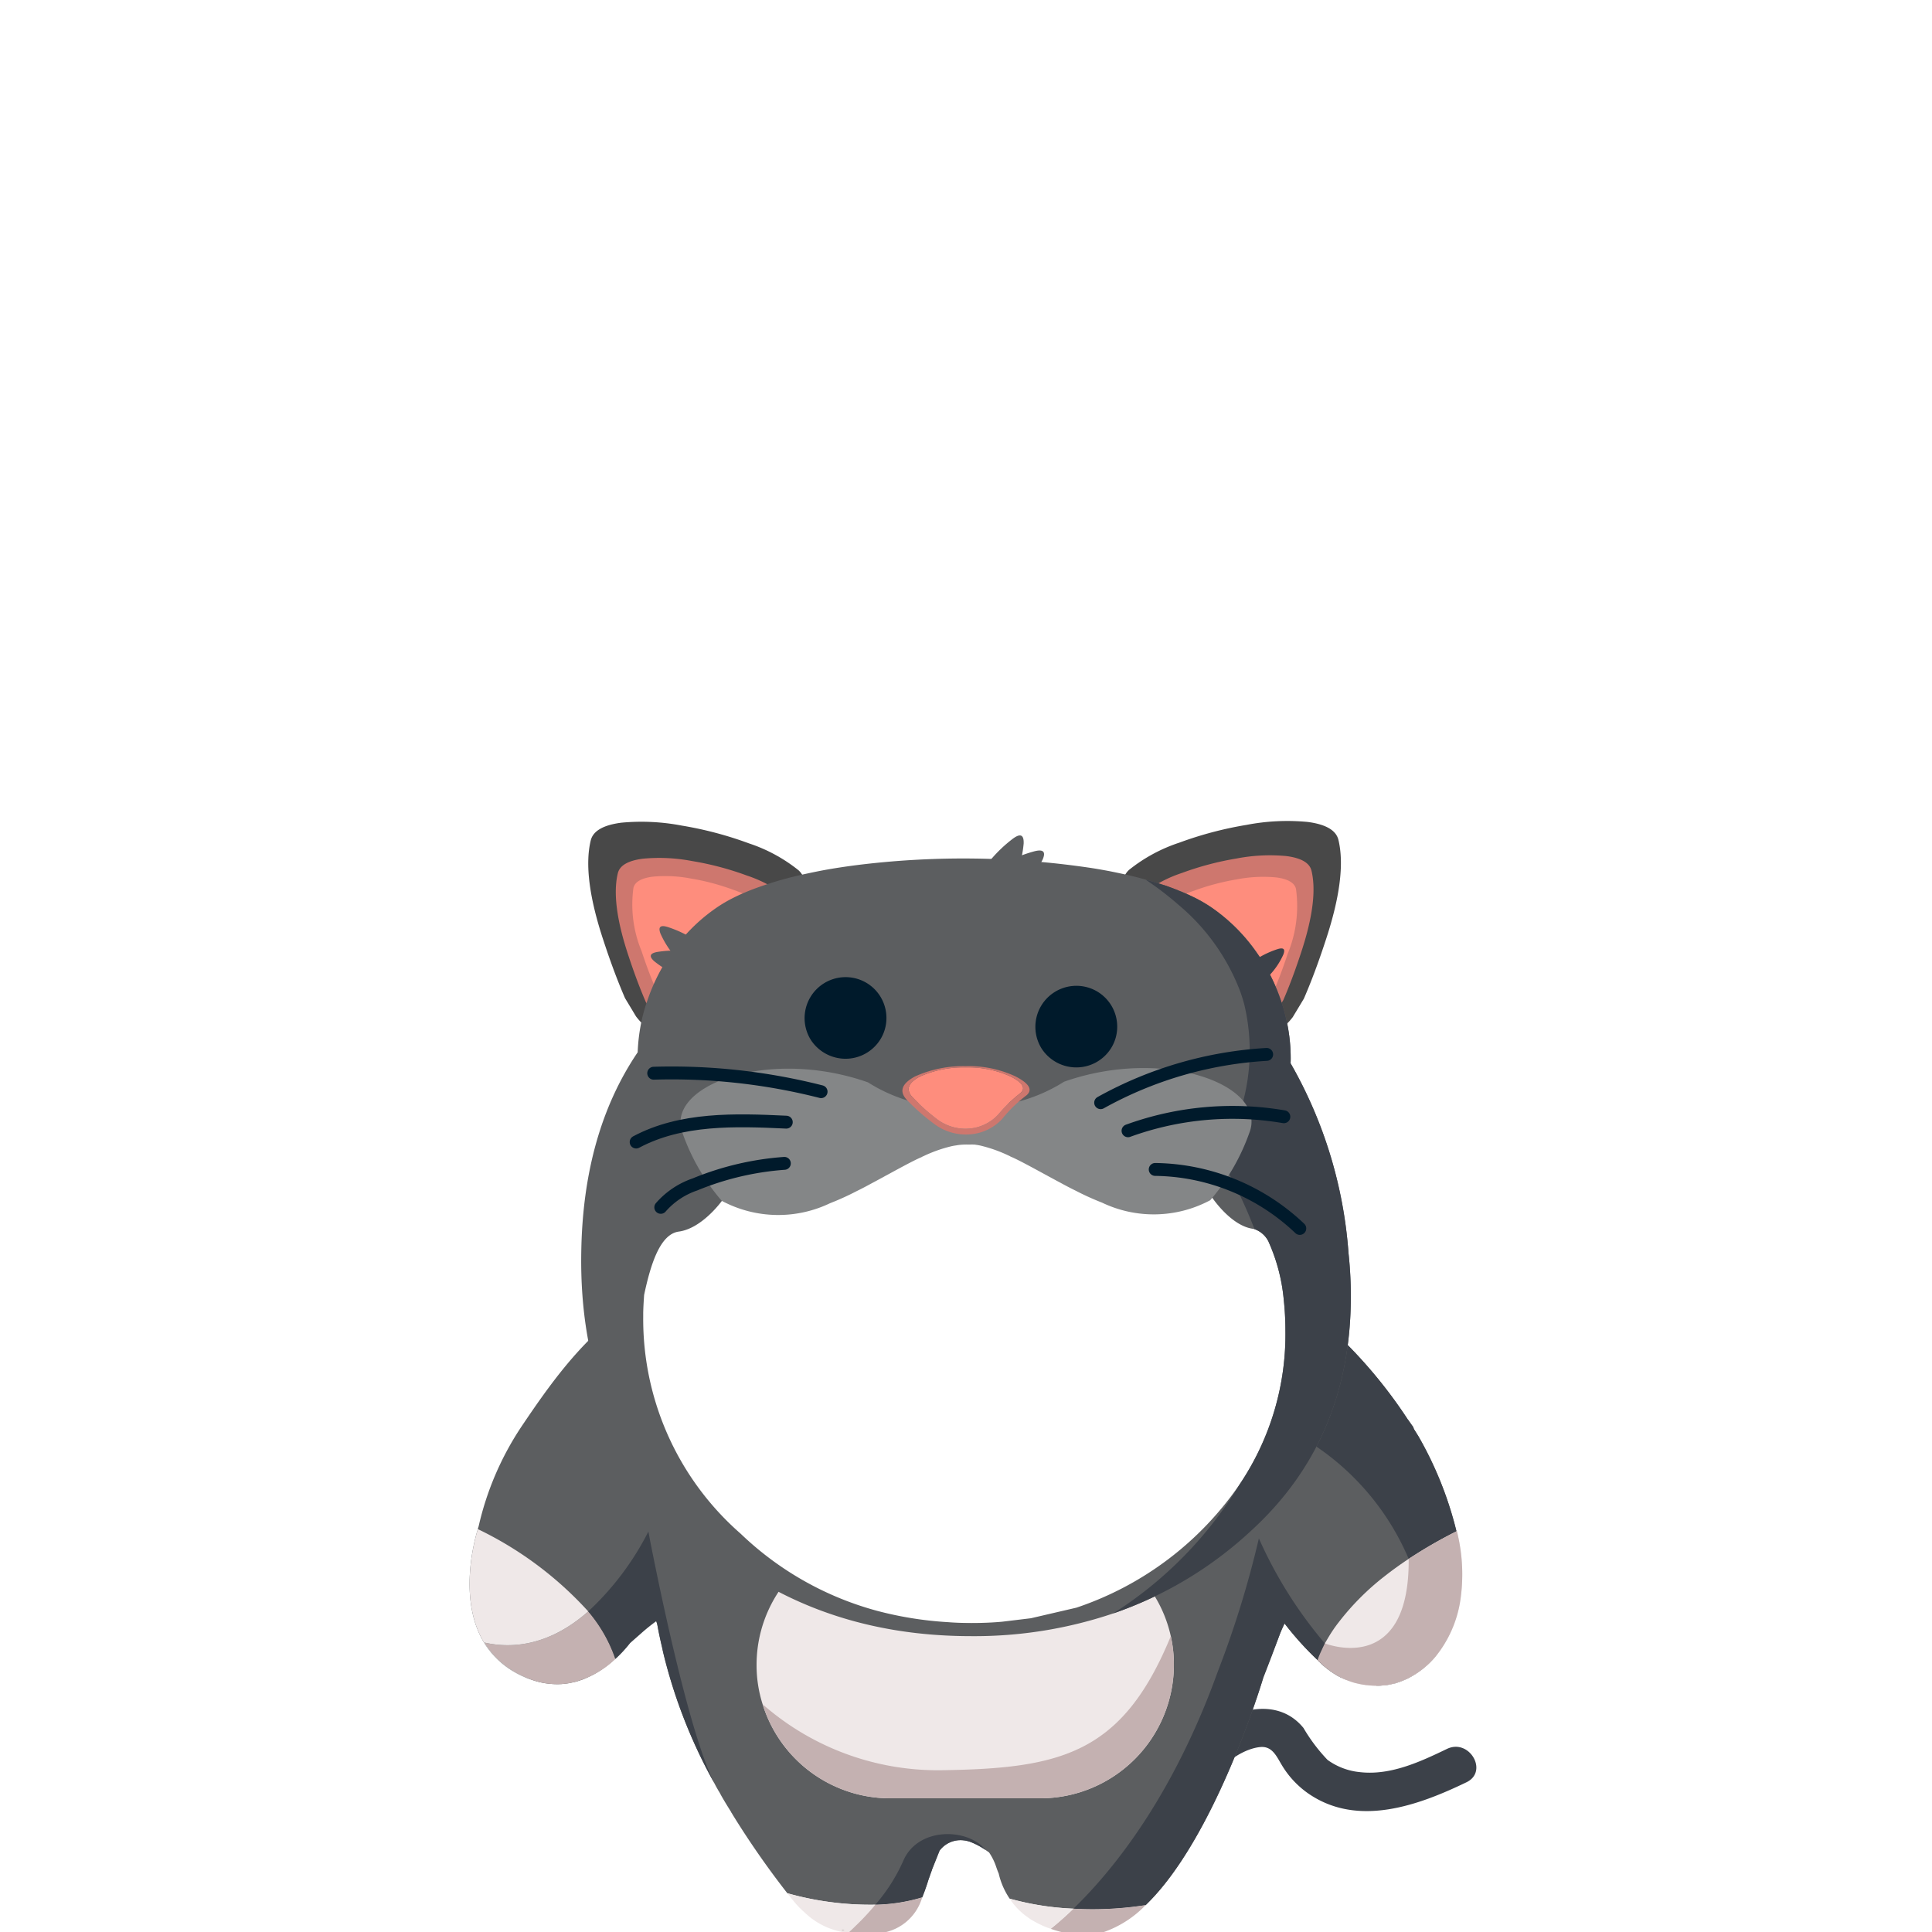 <svg id="Camada_1" data-name="Camada 1" xmlns="http://www.w3.org/2000/svg" viewBox="0 0 150 150"><path d="M93.945,138.877c.278-1.536,2.388-3.105,3.916-3.238.965-.084,1.285.814,1.724,1.508a7.146,7.146,0,0,0,2.048,2.139c3.825,2.593,8.487.89,12.223-.911,1.738-.838.219-3.426-1.514-2.59-2.075,1-4.387,2.075-6.754,1.803a5.106,5.106,0,0,1-2.52-.952,13.33,13.33,0,0,1-1.866-2.477c-1.508-1.855-3.864-1.78-5.861-.806-1.872.913-3.899,2.578-4.288,4.727-.342,1.888,2.549,2.697,2.893.797Z" style="fill:#3c4149"/><path d="M113.079,118.89a28.256,28.256,0,0,0-2.96-7.39l-.35-.56a.614.614,0,0,0-.07-.18c-.11-.15-.22-.31-.33-.46l-.05-.08h-.01a37.093,37.093,0,0,0-7.56-8.42,32.797,32.797,0,0,1-2.46,8.87,25.228,25.228,0,0,1-10.37,12.2,25.941,25.941,0,0,1-14.15,3.16,29.216,29.216,0,0,1-13.5-3.52c-11.93-6.7-13.17-20.56-13.17-20.56-3.24,2.48-5.48,5.64-7.64,8.85a23.234,23.234,0,0,0-3.3,7.71,1.263,1.263,0,0,0-.06.21c-.32,1.02-1.5,5.53.48,8.81a6.54,6.54,0,0,0,2.39,2.3,6.019,6.019,0,0,0,.67.34,4.788,4.788,0,0,0,.65.25,5.728,5.728,0,0,0,1.21.29,5.953,5.953,0,0,0,1.11.04l.3-.03c.11-.01.22-.03.33-.05s.22-.05.33-.07a3.375,3.375,0,0,0,.48-.14,2.739,2.739,0,0,0,.4-.15c.23-.1.46-.21.67-.32a8.184,8.184,0,0,0,1.65-1.21,9.77,9.77,0,0,0,1.57-1.84l.43-.38,1.07-.94c.04.09.07.16.1.23,0,.01.01.01.01.02a2.021,2.021,0,0,1,.09.3c.11.61.24,1.21.38,1.8.03.15.06.29.1.45a40.245,40.245,0,0,0,3.96,10.06c.09.18.18.34.27.49v.01a3.375,3.375,0,0,1,.23.4c.25.44.52.88.79,1.31v.01c0,.01.01.02.02.04a.296.296,0,0,1,.03.04c.02.03.04.07.07.12a67.302,67.302,0,0,0,4.24,6.09,23.673,23.673,0,0,0,6.83.89,13.411,13.411,0,0,0,3.64-.57c.2-.48.36-.96.5-1.41.09-.24.16-.46.24-.67a.185.185,0,0,0,.02-.07c.21-.53.41-1.03.59-1.48l.01-.01a2.03,2.03,0,0,1,1.82-.79,2.278,2.278,0,0,1,.67.17,5.71,5.71,0,0,1,1.08.59c.09.06.17.12.26.18a4.493,4.493,0,0,1,.56,1.14c.06.17.12.34.19.5a5.765,5.765,0,0,0,.85,1.95,21.716,21.716,0,0,0,4.95.78,26.629,26.629,0,0,0,5.61-.28c5.25-5.05,8.85-16.71,9.12-17.62a.109.109,0,0,0,.01-.05.01.01,0,0,0,.01-.01c.43-1.1.85-2.21,1.27-3.33.11-.29.24-.57.37-.85.01.01.01.02.03.03a23.646,23.646,0,0,0,2.54,2.81v.01c.05.04.1.1.16.15.05.05.1.1.16.15a5.899,5.899,0,0,0,.49.41c.17.13.33.24.49.34a4.386,4.386,0,0,0,.51.29c.15.07.31.14.46.2a6.507,6.507,0,0,1-1.9-1.24c-.11-.1-.22-.21-.32-.3a7.135,7.135,0,0,1,.55-1.27c0-.01.01-.01.01-.02.09-.17.19-.35.31-.54.15.26.31.51.47.75a10.511,10.511,0,0,0,1.79,2.03,8.784,8.784,0,0,0,1.39,1.03,3.317,3.317,0,0,0,.46-.02q.195-.015.33-.03h.03a.44.44,0,0,1,.1-.02.06.06,0,0,1,.04-.01h.02a.58.58,0,0,1,.1-.02c.01-.01.01-.01.02-.01h.03a.031.031,0,0,1,.02-.01s.1-.02.28-.06a.557.557,0,0,0,.12-.04.931.931,0,0,0,.13-.04c.06-.02.13-.04.2-.07.14-.05.29-.12.46-.19.09-.04.17-.08.26-.13.01,0,.01,0,.01-.01a2.629,2.629,0,0,0,.23-.13,6.715,6.715,0,0,0,1.72-1.47,26.395,26.395,0,0,0-2.06-7.59A35.897,35.897,0,0,1,113.079,118.89Zm-47.7,30.94h-.01c-.04,0-.04,0,.02.01a.341.341,0,0,0,.14.03h.03C65.499,149.86,65.439,149.84,65.379,149.83Zm0,0h-.01c-.04,0-.04,0,.02.01a.341.341,0,0,0,.14.03h.03C65.499,149.86,65.439,149.84,65.379,149.83ZM48.159,101.9a.266.266,0,0,1-.06.05h.08A.161.161,0,0,1,48.159,101.9Z" style="fill:#5c5e60"/><path d="M91.14,129.26a10.379,10.379,0,0,1-10.35,10.36H69.09a10.369,10.369,0,0,1-9.88-7.3,9.993,9.993,0,0,1-.47-3.06,10.278,10.278,0,0,1,2.35-6.54c.06-.07.11-.14.18-.21a29.216,29.216,0,0,0,13.5,3.52,25.942,25.942,0,0,0,14.15-3.16c.12.16.24.32.35.48a10.168,10.168,0,0,1,1.87,5.91Z" style="fill:#efe8e8"/><path d="M91.141,129.26a10.379,10.379,0,0,1-10.35,10.36h-11.7a10.369,10.369,0,0,1-9.88-7.3,20.616,20.616,0,0,0,13.84,5.12c9.31-.13,14.09-1.25,17.85-10.41A10.295,10.295,0,0,1,91.141,129.26Z" style="fill:#c4b1b1"/><path d="M47.781,128.8a7.274,7.274,0,0,1-3.21,1.8c-.11.02-.22.05-.33.07s-.22.04-.33.05l-.3.03a5.951,5.951,0,0,1-1.11-.04,5.729,5.729,0,0,1-1.21-.29,8.465,8.465,0,0,1-1.28-.59,6.539,6.539,0,0,1-2.39-2.3c1.95.44,4.89.37,8.05-2.42a11.351,11.351,0,0,1,2.1,3.67C47.781,128.79,47.781,128.79,47.781,128.8Z" style="fill:#c4b1b1"/><path d="M40.011,129.83a8.465,8.465,0,0,0,1.28.59,6.317,6.317,0,0,1-1.32-.59,6.539,6.539,0,0,1-2.39-2.3c-1.98-3.28-.8-7.79-.48-8.81a27.871,27.871,0,0,1,8.57,6.39c-3.16,2.79-6.1,2.86-8.05,2.42A6.539,6.539,0,0,0,40.011,129.83Z" style="fill:#efe8e8"/><path d="M113.36,124.38a9.144,9.144,0,0,1-1.92,4.26l-.01.01a6.534,6.534,0,0,1-1.72,1.44c-.08.05-.15.09-.23.13,0,.01,0,.01-.01.01-.09.05-.17.09-.26.13-.17.07-.32.14-.46.19-.07.03-.14.05-.2.07a.929.929,0,0,1-.13.04.564.564,0,0,1-.12.04c-.18.04-.28.06-.28.06a.031.031,0,0,0-.02.01h-.03c-.01,0-.01,0-.02.01a.576.576,0,0,0-.1.02h-.02a.06.06,0,0,0-.04.01.44.44,0,0,0-.1.02h-.03q-.135.015-.33.03a3.317,3.317,0,0,1-.46.02h-.03c-.1,0-.2,0-.31-.01-.12-.01-.23-.01-.35-.03a1.134,1.134,0,0,1-.25-.03,3.728,3.728,0,0,1-.44-.08c-.11-.02-.22-.05-.34-.08-.2-.06-.41-.13-.61-.21h-.01a3.997,3.997,0,0,1-.42-.2,4.403,4.403,0,0,1-.51-.29c-.16-.1-.32-.21-.49-.34a5.915,5.915,0,0,1-.49-.41c-.06-.05-.11-.1-.16-.15-.06-.05-.11-.11-.16-.15v-.01c.02-.07.05-.15.08-.24l.12-.29c.09-.22.21-.48.36-.77.1-.16.2-.34.31-.52a10.578,10.578,0,0,1,.76-1.11,19.949,19.949,0,0,1,3.58-3.59c.56-.44,1.18-.89,1.86-1.34a35.929,35.929,0,0,1,3.71-2.14c.01-.01.02-.01.03-.02A13.683,13.683,0,0,1,113.36,124.38Z" style="fill:#efe8e8"/><path d="M76.529,143.64a5.71,5.71,0,0,0-1.08-.59,2.278,2.278,0,0,0-.67-.17,2.03,2.03,0,0,0-1.82.79l-.01.01c-.18.45-.38.95-.59,1.48a.185.185,0,0,1-.02.07c-.08.21-.15.43-.24.67-.14.45-.3.93-.5,1.41a13.411,13.411,0,0,1-3.64.57,13.471,13.471,0,0,0,2.16-3.38C71.239,141.82,75.159,141.9,76.529,143.64Z" style="fill:#3c4149"/><path d="M110.12,111.5l-.35-.56a.614.614,0,0,0-.07-.18c-.11-.15-.22-.31-.33-.46l-.05-.08h-.01a37.095,37.095,0,0,0-7.56-8.42,32.8,32.8,0,0,1-2.46,8.87,20.001,20.001,0,0,1,10.08,10.36,35.929,35.929,0,0,1,3.71-2.14A28.248,28.248,0,0,0,110.12,111.5Z" style="fill:#3c4149"/><path d="M104.569,130.44c-.15-.06-.31-.13-.46-.2a4.386,4.386,0,0,1-.51-.29c-.16-.1-.32-.21-.49-.34a5.899,5.899,0,0,1-.49-.41c-.06-.05-.11-.1-.16-.15-.06-.05-.11-.11-.16-.15v-.01a23.646,23.646,0,0,1-2.54-2.81c-.02-.01-.02-.02-.03-.03-.13.28-.26.56-.37.85-.42,1.12-.84,2.23-1.27,3.33a.01.01,0,0,1-.01.01.109.109,0,0,1-.01.05c-.27.91-3.87,12.57-9.12,17.62a26.629,26.629,0,0,1-5.61.28c3.01-2.91,7.68-8.61,11.21-18.41a77.381,77.381,0,0,0,3.19-10.34,33.629,33.629,0,0,0,5.12,8.15.079.079,0,0,0,.04.04,7.135,7.135,0,0,0-.55,1.27c.1.09.21.2.32.3A6.507,6.507,0,0,0,104.569,130.44Z" style="fill:#3c4149"/><path d="M50.34,118.91a22.021,22.021,0,0,1-4.67,6.2,11.351,11.351,0,0,1,2.1,3.67c.01.01.01.01.01.02a9.958,9.958,0,0,0,1.14-1.23c.18-.16.51-.45.85-.75a14.622,14.622,0,0,1,1.18-.95,2.009,2.009,0,0,1,.09.3c.11.61.24,1.21.38,1.8.03.15.06.29.1.45a40.237,40.237,0,0,0,3.96,10.06c-2.05-4.02-4.51-16.33-5.04-19.04C50.38,119.1,50.34,118.91,50.34,118.91Z" style="fill:#3c4149"/><path d="M61.129,146.99c.16.21.32.4.48.6a6.971,6.971,0,0,0,.88.91,5.752,5.752,0,0,0,2.91,1.5h.53c.16-.15.32-.3.49-.47a18.996,18.996,0,0,0,1.54-1.65A23.673,23.673,0,0,1,61.129,146.99Zm4.25,2.84h-.01c-.04,0-.04,0,.02.01a.341.341,0,0,0,.14.03h.03C65.499,149.86,65.439,149.84,65.379,149.83Z" style="fill:#efe8e8"/><path d="M65.379,149.83c.06.01.12.03.18.04h-.03a.341.341,0,0,1-.14-.03c-.06-.01-.06-.01-.02-.01Z" style="fill:#353130"/><path d="M71.599,147.31a3.876,3.876,0,0,1-2.79,2.69h-2.88c.16-.15.32-.3.49-.47a18.996,18.996,0,0,0,1.54-1.65A13.411,13.411,0,0,0,71.599,147.31Z" style="fill:#c4b1b1"/><path d="M88.949,147.91a8.312,8.312,0,0,1-3.24,2.09h-3.3a6.702,6.702,0,0,1-.83-.25c.48-.39,1.08-.9,1.76-1.56A26.629,26.629,0,0,0,88.949,147.91Z" style="fill:#c4b1b1"/><path d="M83.339,148.19c-.68.66-1.28,1.17-1.76,1.56a6.4,6.4,0,0,1-.84-.34c-.17-.08-.33-.17-.49-.26a3.01,3.01,0,0,1-.42-.27,5.268,5.268,0,0,1-1.44-1.47A21.716,21.716,0,0,0,83.339,148.19Z" style="fill:#efe8e8"/><path d="M113.36,124.38a9.144,9.144,0,0,1-1.92,4.26l-.01.01a6.534,6.534,0,0,1-1.72,1.44c-.08.05-.15.09-.23.13,0,.01,0,.01-.01.01-.09.05-.17.09-.26.13-.17.07-.32.14-.46.19-.07.03-.14.05-.2.07a.929.929,0,0,1-.13.04.564.564,0,0,1-.12.04c-.18.04-.28.06-.28.06a.031.031,0,0,0-.02.01h-.03c-.01,0-.01,0-.02.01a.576.576,0,0,0-.1.02h-.02a.06.06,0,0,0-.04.01.44.44,0,0,0-.1.02h-.03q-.135.015-.33.03a3.317,3.317,0,0,1-.46.02h-.03c-.1,0-.2,0-.31-.01-.12-.01-.23-.01-.35-.03a1.134,1.134,0,0,1-.25-.03,3.728,3.728,0,0,1-.44-.08c-.11-.02-.22-.05-.34-.08-.2-.06-.41-.13-.61-.21h-.01a3.997,3.997,0,0,1-.42-.2,4.403,4.403,0,0,1-.51-.29c-.16-.1-.32-.21-.49-.34a5.915,5.915,0,0,1-.49-.41c-.06-.05-.11-.1-.16-.15-.06-.05-.11-.11-.16-.15v-.01c.02-.07.05-.15.08-.24l.12-.29.36-.77s6.59,2.65,6.51-6.56a35.929,35.929,0,0,1,3.71-2.14c.01-.01.02-.01.03-.02A13.683,13.683,0,0,1,113.36,124.38Z" style="fill:#c4b1b1"/><path d="M45.865,65.249q.271-1.1,2.364-1.374a16.609,16.609,0,0,1,4.711.225,28.36,28.36,0,0,1,5.204,1.378,12.36,12.36,0,0,1,3.846,2.083Q63.87,69.25,58.35,74.541a49.676,49.676,0,0,1-4.255,3.626,13.946,13.946,0,0,1-2.709,1.789q-.957.33-2.004-1.039l-.855-1.42q-.838-1.931-1.659-4.429Q45.19,68.032,45.865,65.249Z" style="fill:#484848;fill-rule:evenodd"/><path d="M47.969,67.793q.222-.898,1.932-1.123a13.562,13.562,0,0,1,3.848.184A23.166,23.166,0,0,1,58,67.981a10.099,10.099,0,0,1,3.142,1.702q1.535,1.38-2.975,5.702a40.668,40.668,0,0,1-3.475,2.962,11.387,11.387,0,0,1-2.214,1.462q-.782.269-1.637-.849l-.698-1.16q-.685-1.577-1.356-3.618Q47.417,70.067,47.969,67.793Z" style="fill:#ce776e;fill-rule:evenodd"/><path d="M49.181,68.93q.17-.691,1.486-.864a10.441,10.441,0,0,1,2.962.141,17.828,17.828,0,0,1,3.272.866,7.78,7.78,0,0,1,2.418,1.31Q60.5,71.443,57.03,74.77a31.157,31.157,0,0,1-2.674,2.28,8.739,8.739,0,0,1-1.704,1.125q-.601.207-1.259-.653l-.538-.892q-.526-1.214-1.043-2.785A9.459,9.459,0,0,1,49.181,68.93Z" style="fill:#fe8d7d;fill-rule:evenodd"/><path d="M103.913,65.201q-.274-1.108-2.382-1.385a16.724,16.724,0,0,0-4.745.227A28.572,28.572,0,0,0,91.544,65.43a12.447,12.447,0,0,0-3.874,2.098q-1.893,1.702,3.667,7.031a49.898,49.898,0,0,0,4.286,3.652,14.031,14.031,0,0,0,2.729,1.803q.964.332,2.018-1.047l.862-1.43q.845-1.944,1.671-4.461Q104.594,68.004,103.913,65.201Z" style="fill:#484848;fill-rule:evenodd"/><path d="M101.822,67.593q-.223-.902-1.939-1.127a13.615,13.615,0,0,0-3.863.185,23.254,23.254,0,0,0-4.269,1.13,10.139,10.139,0,0,0-3.154,1.708q-1.541,1.385,2.987,5.724a40.803,40.803,0,0,0,3.489,2.973,11.43,11.43,0,0,0,2.223,1.467q.785.27,1.643-.852l.701-1.164q.688-1.584,1.361-3.632Q102.376,69.875,101.822,67.593Z" style="fill:#ce776e;fill-rule:evenodd"/><path d="M100.62,69.011q-.175-.71-1.527-.887a10.739,10.739,0,0,0-3.042.146,18.31,18.31,0,0,0-3.361.89,7.973,7.973,0,0,0-2.484,1.345q-1.213,1.091,2.352,4.507a31.959,31.959,0,0,0,2.748,2.341,8.995,8.995,0,0,0,1.75,1.156q.619.212,1.294-.671l.552-.917q.541-1.247,1.071-2.86A9.712,9.712,0,0,0,100.62,69.011Z" style="fill:#fe8d7d;fill-rule:evenodd"/><path d="M99.809,78.9a9.952,9.952,0,0,0-.32-1.1,14.616,14.616,0,0,0-2.07-4.05,13.882,13.882,0,0,0-3.05-3.07,11.077,11.077,0,0,0-1.63-.99c-.39-.19-.8-.38-1.24-.55-.35-.14-.72-.28-1.1-.41,0,.21,0,.41.01.62a10.002,10.002,0,0,0,2.6,6.12,10.453,10.453,0,0,0,3.62,2.61v.01A10.071,10.071,0,0,0,99.809,78.9Z" style="fill:#683d33"/><path d="M99.489,77.8a8.077,8.077,0,0,1-3.19-.8,8.541,8.541,0,0,1-2.69-2.02,8.216,8.216,0,0,1-2.11-4.73,5.149,5.149,0,0,1,0-1.11c.44.17.85.36,1.24.55a11.077,11.077,0,0,1,1.63.99,13.882,13.882,0,0,1,3.05,3.07A14.616,14.616,0,0,1,99.489,77.8Z" style="fill:#d8b295"/><path d="M104.699,97.3a34.645,34.645,0,0,0-4.5-14.75c.01-.14.01-.27.01-.41a13.497,13.497,0,0,0-.4-3.24,9.952,9.952,0,0,0-.32-1.1,14.616,14.616,0,0,0-2.07-4.05,13.882,13.882,0,0,0-3.05-3.07,11.077,11.077,0,0,0-1.63-.99c-.39-.19-.8-.38-1.24-.55-.35-.14-.72-.28-1.1-.41-.46-.15-.94-.3-1.44-.43a.01.01,0,0,0-.01-.01c-.27-.07-.55-.15-.84-.22-.64-.16-1.3-.3-2-.44-.54-.1-1.09-.2-1.66-.28a67.103,67.103,0,0,0-17.47-.24c-1.17.14-2.31.31-3.39.52-.69.14-1.36.28-2,.44-.69.17-1.36.36-1.99.57-.37.12-.74.25-1.09.38-.55.21-1.06.43-1.54.67a11.091,11.091,0,0,0-1.63.99,13.469,13.469,0,0,0-3.05,3.07,14.682,14.682,0,0,0-2.07,4.06c-.13.36-.23.73-.33,1.11a14.323,14.323,0,0,0-.38,2.78q-4.245,6.27-4.38,15.54-.225,13.38,8.64,21.62,8.82,8.175,21.65,8.17a33.69,33.69,0,0,0,11-1.76,30.018,30.018,0,0,0,10.69-6.4q7.77-7.08,7.77-18.24A31.498,31.498,0,0,0,104.699,97.3Zm-8.43,17.91a24.971,24.971,0,0,1-12.7,9.61l-3.53.82-2.24.27c-.77.07-1.56.1-2.37.1-.64,0-1.28-.02-1.9-.07a27.9,27.9,0,0,1-5.41-.87,24.518,24.518,0,0,1-10.61-5.99,22.121,22.121,0,0,1-7.57-16.83v-.33c.01-.48.04-.93.07-1.38.51-2.4,1.24-4.72,2.69-4.92,1.73-.23,3.21-2.19,3.36-2.4a.035.035,0,0,1,.02.01.077.077,0,0,1,.03.01,9.267,9.267,0,0,0,7.86-.07,21.431,21.431,0,0,0,2.08-.94c.38-.19.76-.39,1.14-.59.49-.26.98-.53,1.45-.79.91-.5,1.8-.98,2.66-1.37l.01-.01c.02,0,.03-.01.05-.02.17-.08.35-.15.52-.22.33-.13.64-.24.95-.33.16-.05.32-.09.47-.13.2-.05.4-.08.59-.11.04-.01.09-.01.13-.02.08-.01.16-.01.24-.02h.02a3.147,3.147,0,0,1,.53-.01h.3a5.071,5.071,0,0,1,.66.04l.18.03a3.741,3.741,0,0,1,.46.09,10.854,10.854,0,0,1,1.99.71c.04.02.09.04.13.06a.405.405,0,0,1,.09.05c.22.09.44.2.66.31.67.34,1.36.72,2.06,1.1.12.06.23.13.35.19.26.14.53.29.8.43.38.21.78.42,1.17.61a21.252,21.252,0,0,0,2.07.94,9.298,9.298,0,0,0,8.38-.18h.01c.13.19,1.51,2.17,3.13,2.41l.15.03a1.927,1.927,0,0,1,1.07.93,14.123,14.123,0,0,1,1.2,4.53,22.648,22.648,0,0,1,.13,2.39A20.842,20.842,0,0,1,96.269,115.21Z" style="fill:#5c5e60"/><path d="M104.699,97.3a34.645,34.645,0,0,0-4.5-14.75c.01-.14.01-.27.01-.41a13.497,13.497,0,0,0-.4-3.24,9.952,9.952,0,0,0-.32-1.1,14.616,14.616,0,0,0-2.07-4.05,13.882,13.882,0,0,0-3.05-3.07,11.077,11.077,0,0,0-1.63-.99c-.39-.19-.8-.38-1.24-.55-.35-.14-.72-.28-1.1-.41-.46-.15-.94-.3-1.44-.43.51.35,1,.7,1.45,1.05.38.3.75.6,1.09.9a16.325,16.325,0,0,1,4.8,6.75c.13.37.24.72.33,1.08v.01a15.439,15.439,0,0,1-1.97,11.7,37.142,37.142,0,0,1,2.74,5.64,1.927,1.927,0,0,1,1.07.93,14.123,14.123,0,0,1,1.2,4.53,22.648,22.648,0,0,1,.13,2.39,20.842,20.842,0,0,1-3.53,11.93,30.715,30.715,0,0,1-9.85,10.06,30.018,30.018,0,0,0,10.69-6.4q7.77-7.08,7.77-18.24A31.498,31.498,0,0,0,104.699,97.3Z" style="fill:#3c4149"/><path d="M76.977,66.682a10.658,10.658,0,0,1,1.615-1.53q.927-.717.884.345A8.624,8.624,0,0,1,77.72,69.996q-.689.812-1.143.634T76.166,69.39q.043-1.061.084-1.48A2.767,2.767,0,0,1,76.977,66.682Z" style="fill:#5c5e60;fill-rule:evenodd"/><path d="M78.175,66.922a10.66,10.66,0,0,1,2.072-.811q1.129-.316.69.652a8.623,8.623,0,0,1-3.318,3.51q-.943.494-1.297.159t.085-1.304q.438-.968.634-1.34A2.767,2.767,0,0,1,78.175,66.922Z" style="fill:#5c5e60;fill-rule:evenodd"/><path d="M53.591,72.755a8.955,8.955,0,0,0-1.698-.765q-.93-.311-.604.516A7.211,7.211,0,0,0,53.916,75.58q.767.453,1.078.187t-.017-1.094q-.326-.827-.474-1.146A2.31,2.31,0,0,0,53.591,72.755Z" style="fill:#5c5e60;fill-rule:evenodd"/><path d="M52.964,73.817a8.958,8.958,0,0,0-1.861.081q-.97.141-.307.733a7.21,7.21,0,0,0,3.729,1.562q.889.059,1.046-.318t-.507-.969q-.664-.592-.939-.81A2.308,2.308,0,0,0,52.964,73.817Z" style="fill:#5c5e60;fill-rule:evenodd"/><path d="M97.788,74.317a7.194,7.194,0,0,1,1.363-.614q.747-.25.485.414a5.789,5.789,0,0,1-2.109,2.468q-.616.363-.865.15t.013-.878q.262-.664.38-.92A1.854,1.854,0,0,1,97.788,74.317Z" style="fill:#3c4149;fill-rule:evenodd"/><path d="M65.653,75.865a3.184,3.184,0,0,0-2.687,4.893,3.215,3.215,0,0,0,2.687,1.443,3.18,3.18,0,0,0,2.671-1.46,3.129,3.129,0,0,0,.498-1.708A3.168,3.168,0,0,0,65.653,75.865Z" style="fill:#001a2b"/><path d="M83.571,76.538a3.184,3.184,0,0,0-2.687,4.893,3.215,3.215,0,0,0,2.687,1.443,3.18,3.18,0,0,0,2.671-1.46A3.13,3.13,0,0,0,86.74,79.706,3.168,3.168,0,0,0,83.571,76.538Z" style="fill:#001a2b"/><path d="M82.615,83.984a12.717,12.717,0,0,1-5.5,1.9,3.056,3.056,0,0,0-2.131,1.543,3.009,3.009,0,0,0-2.099-1.495,12.72,12.72,0,0,1-5.5-1.9c-7.82-2.75-15.84.3-14.38,3.98a16.404,16.404,0,0,0,3.04,5.23h.01a9.299,9.299,0,0,0,8.38.18,21.306,21.306,0,0,0,2.07-.94c.39-.19.79-.4,1.17-.61.27-.14.54-.29.8-.43.12-.06.23-.13.35-.19.7-.38,1.39-.76,2.06-1.1.22-.11.44-.22.66-.31a.405.405,0,0,1,.09-.05c.04-.02.09-.04.13-.06a10.841,10.841,0,0,1,1.99-.71,3.733,3.733,0,0,1,.46-.09l.18-.03a5.069,5.069,0,0,1,.66-.04h.3c.107-.006.222.002.335.006l.095.016a3.734,3.734,0,0,1,.46.09,10.857,10.857,0,0,1,1.99.71c.04.02.09.04.13.06a.412.412,0,0,1,.09.05c.22.09.44.2.66.31.67.34,1.36.72,2.06,1.1.12.06.23.13.35.19.26.14.53.29.8.43.38.21.78.42,1.17.61a21.252,21.252,0,0,0,2.07.94,9.298,9.298,0,0,0,8.38-.18h.01a16.407,16.407,0,0,0,3.04-5.23C98.455,84.284,90.435,81.234,82.615,83.984Z" style="fill:#848687"/><path d="M79.183,84.904A11.115,11.115,0,0,0,77.497,86.54a3.429,3.429,0,0,1-2.328,1.09,3.661,3.661,0,0,1-2.428-.743,16.224,16.224,0,0,1-1.882-1.684q-.842-.894.596-1.635a8.235,8.235,0,0,1,3.516-.694,7.918,7.918,0,0,1,3.47.694Q79.924,84.311,79.183,84.904Z" style="fill:#fe8d7d;fill-rule:evenodd"/><path d="M79.183,84.904q.744-.593-.743-1.337a7.918,7.918,0,0,0-3.47-.694,8.235,8.235,0,0,0-3.516.694q-1.438.744-.596,1.635a16.224,16.224,0,0,0,1.882,1.684,3.661,3.661,0,0,0,2.428.743,3.429,3.429,0,0,0,2.328-1.09A11.115,11.115,0,0,1,79.183,84.904Zm.496.15a10.637,10.637,0,0,0-1.882,1.832,3.78,3.78,0,0,1-2.576,1.19,4.077,4.077,0,0,1-2.725-.843A16.305,16.305,0,0,1,70.413,85.4q-.94-.989.644-1.832a9.101,9.101,0,0,1,3.913-.792,8.576,8.576,0,0,1,3.865.792Q80.47,84.41,79.678,85.055Z" style="fill:#ce776e;fill-rule:evenodd"/><path d="M85.455,85.612a30.102,30.102,0,0,1,12.889-3.748" style="fill:none;stroke:#001a2b;stroke-linecap:round;stroke-miterlimit:10"/><path d="M89.69,90.795a16.579,16.579,0,0,1,11.226,4.58" style="fill:none;stroke:#001a2b;stroke-linecap:round;stroke-miterlimit:10"/><path d="M63.749,84.757a46.986,46.986,0,0,0-12.995-1.433" style="fill:none;stroke:#001a2b;stroke-linecap:round;stroke-miterlimit:10"/><path d="M61.047,87.124c-3.966-.187-8.155-.326-11.657,1.544" style="fill:none;stroke:#001a2b;stroke-linecap:round;stroke-miterlimit:10"/><path d="M60.897,90.323A22.487,22.487,0,0,0,53.95,91.961a6.148,6.148,0,0,0-2.648,1.777" style="fill:none;stroke:#001a2b;stroke-linecap:round;stroke-miterlimit:10"/><path d="M87.58,87.793a23.711,23.711,0,0,1,12.098-1.089" style="fill:none;stroke:#001a2b;stroke-linecap:round;stroke-miterlimit:10"/></svg>